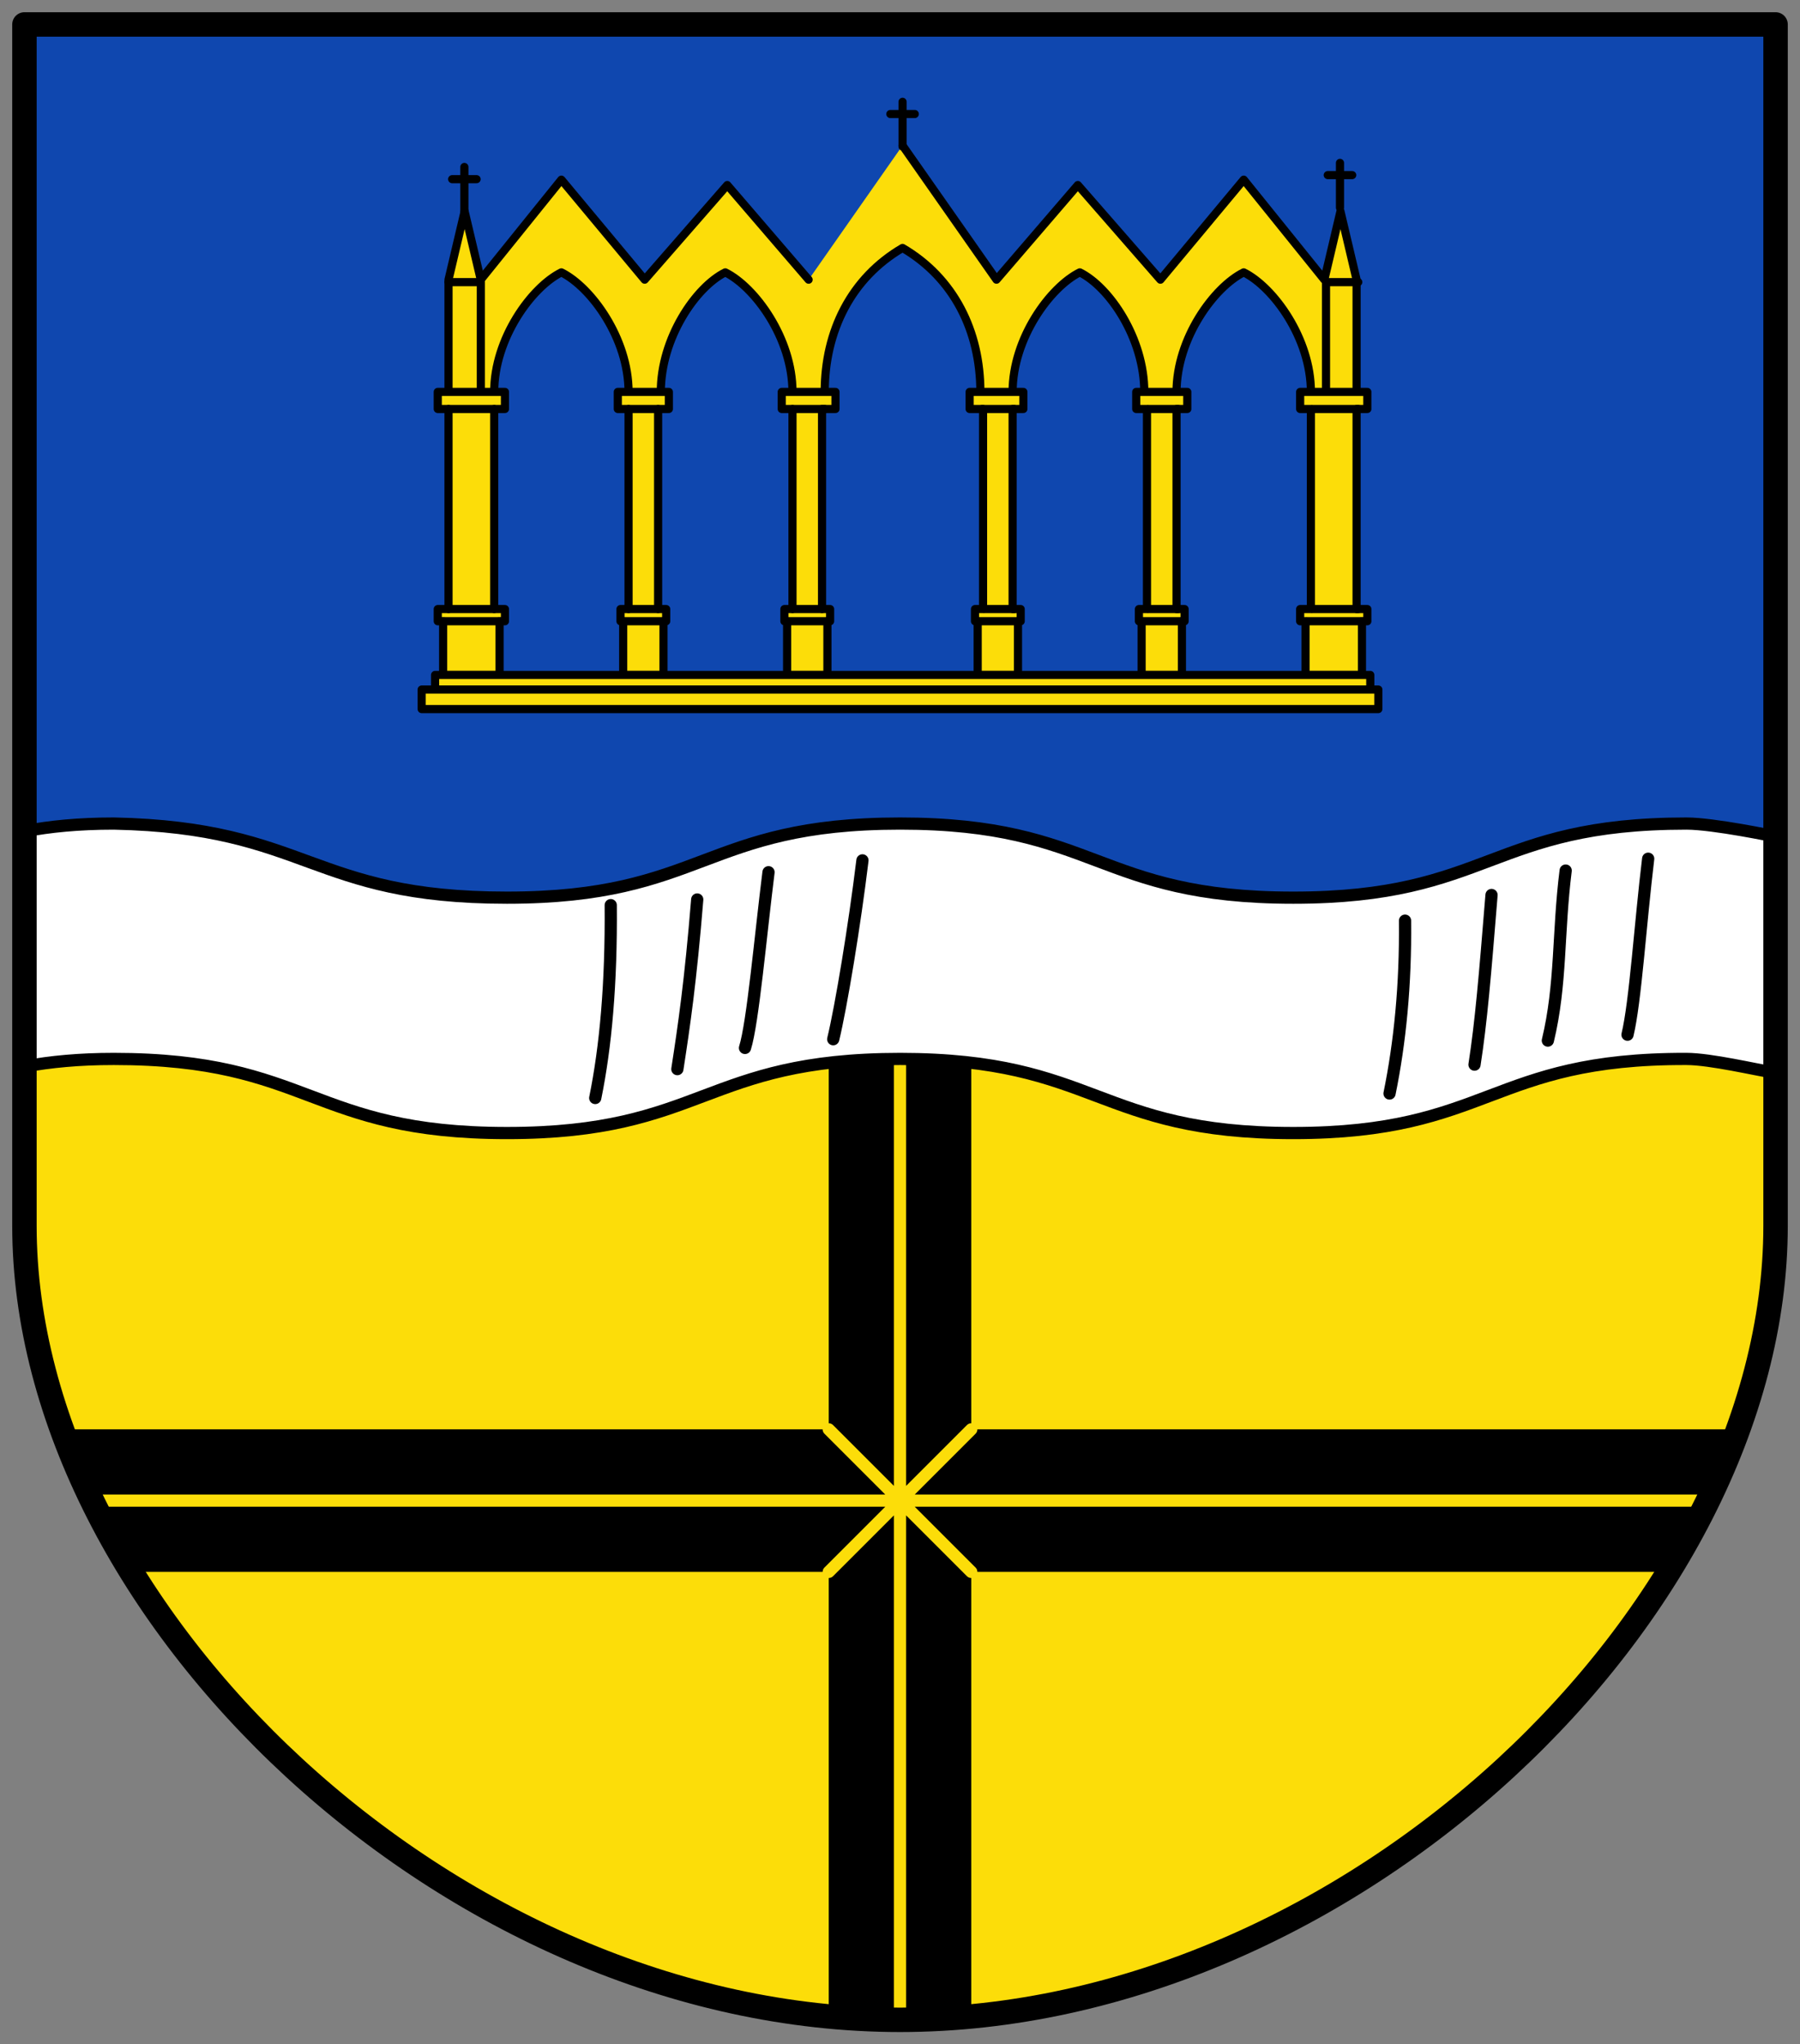 <?xml version="1.0" encoding="UTF-8" standalone="no"?>
<svg xmlns="http://www.w3.org/2000/svg" height="502" width="442">
 <rect width="100%" height="100%" fill="#808080" stroke="none"/>
 <g fill-rule="evenodd">
  <path d="m6 236h430c.937 21.557.824 42.705 0 65-3.62 97.95-103.41 195.59-215 195-91.26-.481-210.05-84.45-214.05-182.01-.835-20.358-2.446-49.36-.946-77.995" fill="#fcdd09"/>
  <path d="m15.7 351h187.8v-90h35v90h188.9l-16.9 35h-172v110h-35v-110h-170.9z"/>
  <path d="m238.5 351l-35 35m0-35l35 35m-17.5-125v235m-196.9-127.5h394.4" fill="#0f47af" stroke="#fcdd09" stroke-linejoin="round" stroke-linecap="round" stroke-width="3"/>
 </g>
 <g stroke-linejoin="round">
  <g stroke-width="3">
   <rect y="6" x="6" height="228.41" width="429.83" fill="#0f47af" stroke="#000008" stroke-linecap="round"/>
   <path d="m6.05 204.13c6.115-1.176 13.229-1.892 21.9-1.892 47.741.97 48.27 18.201 96.54 18.201 48.27 0 48.27-18.201 96.54-18.201 48.27 0 48.27 18.201 96.54 18.201 48.27 0 48.27-18.201 96.54-18.201 6.685 0 21.729 3.16 21.729 3.16l-.003 58.03c-4.722-.734-15.696-3.372-21.726-3.39-48.27-.146-48.27 18.201-96.54 18.201-48.27 0-48.27-18.201-96.54-18.201-48.27 0-48.27 18.201-96.54 18.201-48.27 0-48.27-18.201-96.54-18.201-8.548 0-15.628.693-21.751 1.833" fill="#fff" stroke="#000"/>
  </g>
  <g stroke="#000" stroke-linecap="round">
   <g fill-rule="evenodd">
    <path d="m6 6h430v295c0 95-105 195-215 195-110 0-215-100-215-195v-295" fill="none" stroke-width="6"/>
    <path d="m404.72 210.87c-1.926 15.912-3.151 35.28-5.076 43.22m-15.185-40.31c-1.926 15.289-1.049 27.964-4.376 41.752m-13.83-35.754c-1.626 20.06-2.552 31.13-4.179 41.66m-17.06-35.36c.16 15.855-1.245 29.902-3.807 42.45m-129.43-57.25c-1.926 15.912-5.252 35.984-7.178 43.918m-15.886-41.01c-1.926 15.289-3.851 37.07-5.777 43.15m-11.729-36.455c-1.626 20.06-3.253 31.13-4.879 41.66m-16.36-40.27c.16 19.357-1.245 34.806-3.807 47.36" fill="#0f47af" stroke-width="3"/>
    <path d="m198.56 68.68l-19.976-23.24-20.278 23.24-20.457-24.564-19.797 24.564-3.959-16.775-3.959 16.775v27.559h-2.64v4.194h2.64v49.13h-2.64v2.996h1.32v13.18h13.858v-13.18h1.32v-2.996h-2.64v-49.13h2.64v-4.194h-2.64c0-13.18 9.239-25.762 16.497-29.356 7.259 3.595 16.497 16.176 16.497 29.356h-2.64v4.194h2.64v49.13h-1.98v2.996h.66v13.18h9.898v-13.18h.66v-2.996h-1.98v-49.13h2.64v-4.194h-1.98c0-13.18 8.579-25.762 15.837-29.356 7.259 3.595 16.497 16.176 16.497 29.356h-2.64v4.194h2.64v49.13h-1.98v2.996h.66v13.18h9.898v-13.18h.66v-2.996h-1.98v-49.13h3.299v-4.194h-2.64c0-14.978 6.543-28 19.11-35.35 12.567 7.347 19.11 20.37 19.11 35.35h-2.64v4.194h3.299v49.13h-1.98v2.996h.66v13.18h9.898v-13.18h.66v-2.996h-1.98v-49.13h2.64v-4.194h-2.64c0-13.18 9.239-25.762 16.497-29.356 7.259 3.595 15.837 16.176 15.837 29.356h-1.98v4.194h2.64v49.13h-1.98v2.996h.66v13.18h9.898v-13.18h.66v-2.996h-1.98v-49.13h2.64v-4.194h-2.64c0-13.18 9.239-25.762 16.497-29.356 7.259 3.595 16.497 16.176 16.497 29.356h-2.64v4.194h2.64v49.13h-2.64v2.996h1.32v13.18h13.858v-13.18h1.32v-2.996h-2.64v-49.13h2.64v-4.194h-2.64v-27.559l-3.959-16.775-3.959 16.775-19.797-24.564-20.457 24.564-20.278-23.24-19.976 23.24-23.07-32.951" fill="#fcdd09" stroke-width="2"/>
   </g>
   <g stroke-width="2">
    <g fill="#fcdd09">
     <rect y="165.74" x="106.84" height="3.595" width="229.64"/>
     <rect y="169.33" x="103.54" height="4.793" width="234.92"/>
    </g>
    <path d="m326.04 43h6m-3 8v-11m-110.41-12h6m-3 8v-11m-110.6 19h6m-3 8v-11m135.04 108.56h-7.259m8.579 2.996h-9.898m48.832-2.996h-7.259m8.579 2.996h-9.898m54.11 0h-13.858m12.538-2.996h-11.218m11.218-53.32h-11.218m11.218 4.194h-11.218m-32.995 0h-7.259m-32.995 0h-7.919m7.919-4.194h-7.919m48.17 0h-7.919m52.13-26.96h-7.919v26.96m-131 53.32h7.259m-8.579 2.996h9.898m-48.832-2.996h7.259m-8.579 2.996h9.898m-54.11 0h13.858m-12.538-2.996h11.218m-11.218-53.32h11.218m-11.218 4.194h11.218m32.995 0h7.259m32.995 0h7.919m-7.919-4.194h7.919m-48.17 0h7.919m-52.13-26.96h7.919v26.96" fill="none" fill-rule="evenodd"/>
   </g>
  </g>
 </g>
</svg>
